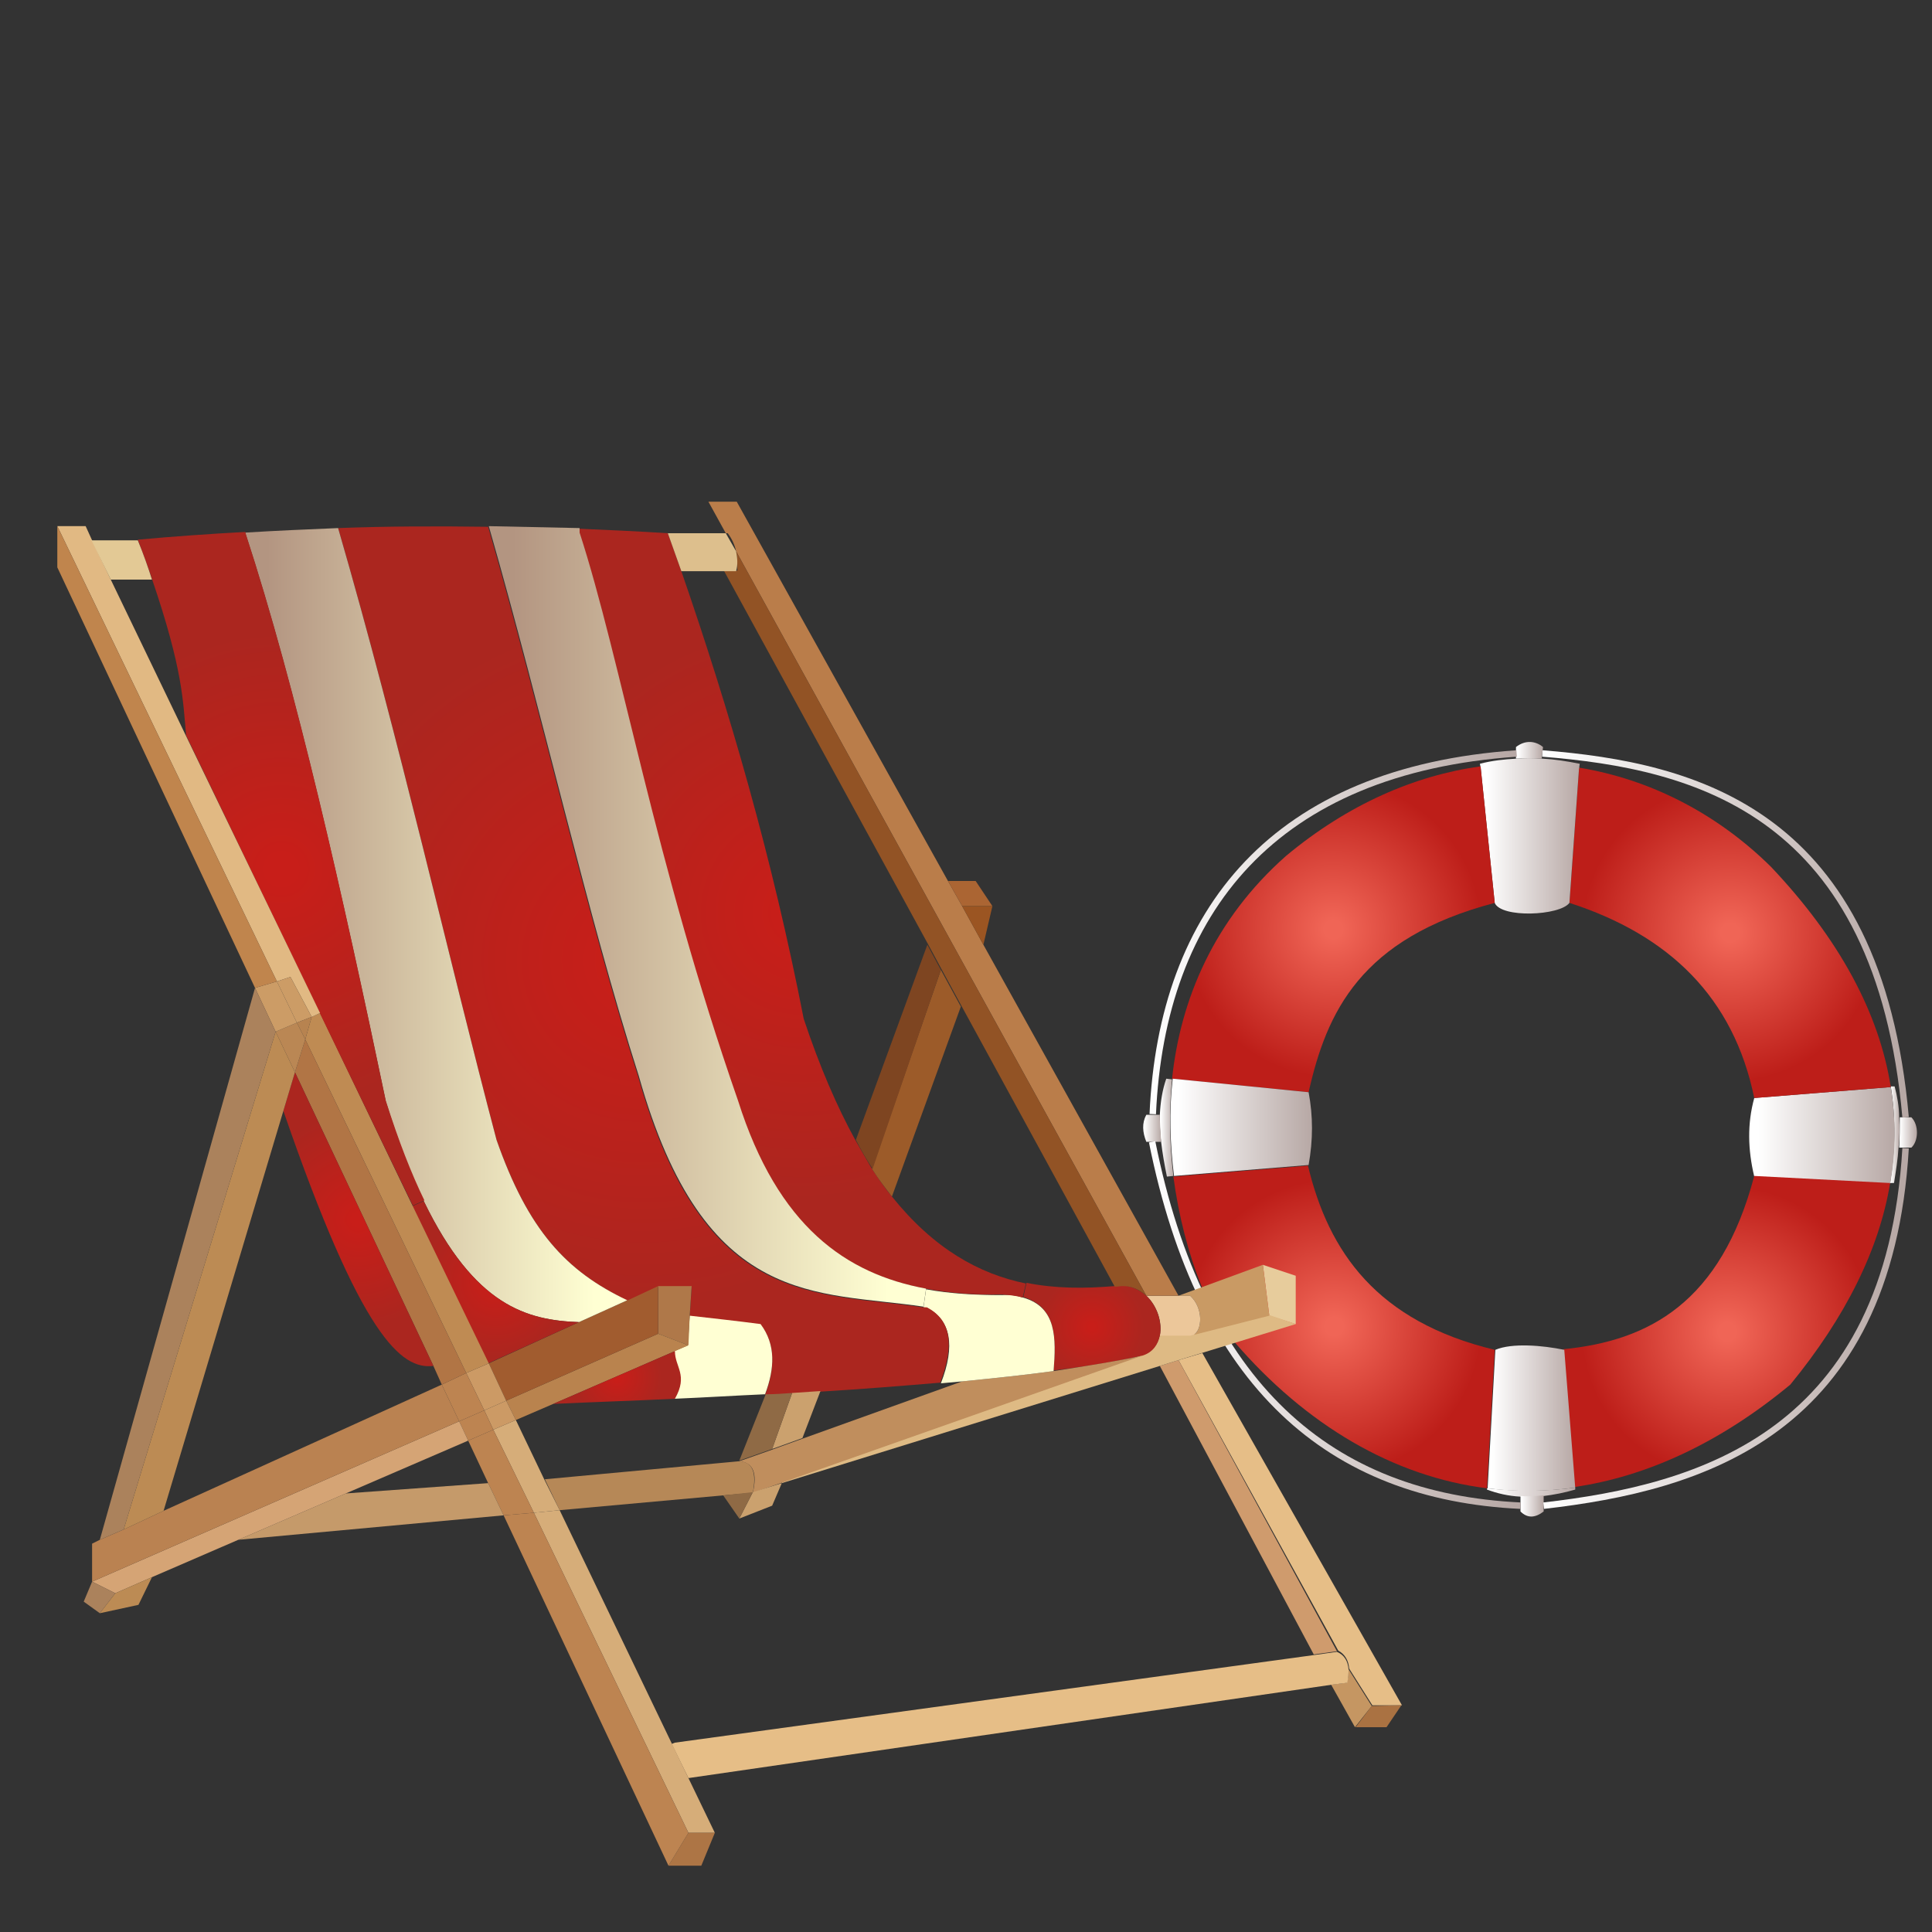 <?xml version="1.0" encoding="utf-8"?>
<!-- Generator: Adobe Illustrator 22.1.0, SVG Export Plug-In . SVG Version: 6.00 Build 0)  -->
<svg version="1.1" xmlns="http://www.w3.org/2000/svg" xmlns:xlink="http://www.w3.org/1999/xlink" x="0px" y="0px"
	 viewBox="0 0 300 300" style="enable-background:new 0 0 300 300;" xml:space="preserve">
<rect x="0" y="0" width="300" height="300" fill="#333333" stroke="none"/>
<style type="text/css">
	.st0{fill:url(#SVGID_1_);}
	.st1{fill:url(#SVGID_2_);}
	.st2{fill:url(#SVGID_3_);}
	.st3{fill:url(#SVGID_4_);}
	.st4{fill:url(#SVGID_5_);}
	.st5{fill:url(#SVGID_6_);}
	.st6{fill:url(#SVGID_7_);}
	.st7{fill:url(#SVGID_8_);}
	.st8{fill:url(#SVGID_9_);}
	.st9{fill:url(#SVGID_10_);}
	.st10{fill:url(#SVGID_11_);}
	.st11{fill:url(#SVGID_12_);}
	.st12{fill:url(#SVGID_13_);}
	.st13{fill:url(#SVGID_14_);}
	.st14{fill:url(#SVGID_15_);}
	.st15{fill:url(#SVGID_16_);}
	.st16{fill:none;stroke:url(#SVGID_17_);stroke-miterlimit:10;}
	.st17{fill:none;stroke:url(#SVGID_18_);stroke-miterlimit:10;}
	.st18{fill:none;stroke:url(#SVGID_19_);stroke-miterlimit:10;}
	.st19{fill:none;stroke:url(#SVGID_20_);stroke-miterlimit:10;}
	.st20{fill:#E6BE87;}
	.st21{fill:#AA7242;}
	.st22{fill:#C59662;}
	.st23{fill:#CF9B6D;}
	.st24{fill:#E7CC9C;}
	.st25{fill:#DEBA84;}
	.st26{fill:#C99A64;}
	.st27{fill:#ECC79A;}
	.st28{fill:#BA7D4A;}
	.st29{fill:url(#SVGID_21_);}
	.st30{fill:#925325;}
	.st31{fill:#C08E5D;}
	.st32{fill:url(#SVGID_22_);}
	.st33{fill:url(#SVGID_23_);}
	.st34{fill:#AB6533;}
	.st35{fill:#9B5522;}
	.st36{fill:#9C5B29;}
	.st37{fill:url(#SVGID_24_);}
	.st38{fill:#7E4521;}
	.st39{fill:url(#SVGID_25_);}
	.st40{fill:#CBA16E;}
	.st41{fill:#8F6A45;}
	.st42{fill:url(#SVGID_26_);}
	.st43{fill:#B68857;}
	.st44{fill:#DDBF8D;}
	.st45{fill:#D6AD79;}
	.st46{fill:#AD7545;}
	.st47{fill:#AF7849;}
	.st48{fill:#BD8451;}
	.st49{fill:#B9834E;}
	.st50{fill:url(#SVGID_27_);}
	.st51{fill:#A15C2F;}
	.st52{fill:url(#SVGID_28_);}
	.st53{fill:url(#SVGID_29_);}
	.st54{fill:#CC9A65;}
	.st55{fill:#C59A6A;}
	.st56{fill:#BF8B53;}
	.st57{fill:#D5A475;}
	.st58{fill:#B17545;}
	.st59{fill:#BA8251;}
	.st60{fill:url(#SVGID_30_);}
	.st61{fill:url(#SVGID_31_);}
	.st62{fill:#E1B983;}
	.st63{fill:#CC9C66;}
	.st64{fill:#B78350;}
	.st65{fill:#BA8754;}
	.st66{fill:#BC8B54;}
	.st67{fill:#C0854D;}
	.st68{fill:#AB825C;}
	.st69{fill:#E3C995;}
</style>
<g id="Layer_2">
	<g>
		<g id="XMLID_5_">
			<g>
				<linearGradient id="SVGID_1_" gradientUnits="userSpaceOnUse" x1="294.898" y1="175.9" x2="297.608" y2="175.9">
					<stop  offset="5.641026e-02" style="stop-color:#FFFFFF"/>
					<stop  offset="1" style="stop-color:#B7A8A5"/>
				</linearGradient>
				<path class="st0" d="M296.8,173.5c1.2,1.2,1.1,3.7,0,4.7h-1.9c0.1-1.6,0.1-3.2,0.1-4.7H296.8z"/>
				<linearGradient id="SVGID_2_" gradientUnits="userSpaceOnUse" x1="293.544" y1="176.265" x2="295.007" y2="176.265">
					<stop  offset="5.641026e-02" style="stop-color:#FFFFFF"/>
					<stop  offset="1" style="stop-color:#B7A8A5"/>
				</linearGradient>
				<path class="st1" d="M294.9,173.5c0.1,1.5,0.1,3.1-0.1,4.7c-0.1,1.8-0.4,3.6-0.7,5.5l-0.6,0c0.8-5,0.9-10,0.1-15l0.6,0
					C294.6,170.2,294.9,171.9,294.9,173.5z"/>
				<linearGradient id="SVGID_3_" gradientUnits="userSpaceOnUse" x1="271.675" y1="176.27" x2="294.188" y2="176.27">
					<stop  offset="5.641026e-02" style="stop-color:#FFFFFF"/>
					<stop  offset="1" style="stop-color:#B7A8A5"/>
				</linearGradient>
				<path class="st2" d="M293.6,168.8c0.8,5,0.8,10-0.1,15l-21.1-1.1c-1-4.2-1.1-8.2,0-12.2L293.6,168.8z"/>
				<radialGradient id="SVGID_4_" cx="268.669" cy="144.825" r="25.29" gradientUnits="userSpaceOnUse">
					<stop  offset="5.641026e-02" style="stop-color:#F06556"/>
					<stop  offset="0.913" style="stop-color:#BD1E19"/>
				</radialGradient>
				<path class="st3" d="M293.6,168.8l-21.2,1.7c-3.2-15.6-13.2-25.3-28.7-30.3l1.5-21c11,1.8,21.4,7.1,29.8,15.4
					C285.6,145.8,291.8,157.3,293.6,168.8z"/>
				<radialGradient id="SVGID_5_" cx="268.203" cy="206.797" r="24.756" gradientUnits="userSpaceOnUse">
					<stop  offset="5.641026e-02" style="stop-color:#F06556"/>
					<stop  offset="0.913" style="stop-color:#BD1E19"/>
				</radialGradient>
				<path class="st4" d="M272.4,182.6l21.1,1.1c-1.7,10.3-6.9,20.8-15.5,31.3c-11.1,9.2-22.5,14.3-33.5,15.9l-1.7-21.4
					C256,208.2,267.2,202.3,272.4,182.6z"/>
				<linearGradient id="SVGID_6_" gradientUnits="userSpaceOnUse" x1="229.875" y1="118.453" x2="245.261" y2="118.453">
					<stop  offset="5.641026e-02" style="stop-color:#FFFFFF"/>
					<stop  offset="1" style="stop-color:#B7A8A5"/>
				</linearGradient>
				<path class="st5" d="M235.5,117.8c1.3-0.1,2.6-0.1,4,0c1.9,0.1,3.8,0.4,5.8,0.8l-0.1,0.7c-5-0.8-10.1-0.9-15.3-0.2l-0.1-0.5
					C231.7,118.1,233.6,117.9,235.5,117.8z"/>
				<linearGradient id="SVGID_7_" gradientUnits="userSpaceOnUse" x1="229.926" y1="130.183" x2="245.21" y2="130.183">
					<stop  offset="5.641026e-02" style="stop-color:#FFFFFF"/>
					<stop  offset="1" style="stop-color:#B7A8A5"/>
				</linearGradient>
				<path class="st6" d="M245.2,119.2l-1.5,21c-1.5,2-10.6,2.4-11.6,0l-2.2-21.2C235.1,118.3,240.2,118.4,245.2,119.2z"/>
				<linearGradient id="SVGID_8_" gradientUnits="userSpaceOnUse" x1="230.901" y1="231.687" x2="244.574" y2="231.687">
					<stop  offset="5.641026e-02" style="stop-color:#FFFFFF"/>
					<stop  offset="1" style="stop-color:#B7A8A5"/>
				</linearGradient>
				<path class="st7" d="M244.6,231l0,0.3c-1.7,0.5-3.3,0.8-4.9,1c-1.2,0.1-2.4,0.2-3.6,0.1c-1.9-0.1-3.6-0.5-5.2-1.1l0-0.2
					C235.4,231.6,239.9,231.6,244.6,231z"/>
				<linearGradient id="SVGID_9_" gradientUnits="userSpaceOnUse" x1="230.911" y1="220.184" x2="244.554" y2="220.184">
					<stop  offset="5.641026e-02" style="stop-color:#FFFFFF"/>
					<stop  offset="1" style="stop-color:#B7A8A5"/>
				</linearGradient>
				<path class="st8" d="M242.9,209.6l1.7,21.4c-4.6,0.6-9.2,0.7-13.6,0.1l1.2-21.5C234.8,208.5,239.5,208.9,242.9,209.6z"/>
				<linearGradient id="SVGID_10_" gradientUnits="userSpaceOnUse" x1="236.112" y1="233.891" x2="239.702" y2="233.891">
					<stop  offset="5.641026e-02" style="stop-color:#FFFFFF"/>
					<stop  offset="1" style="stop-color:#B7A8A5"/>
				</linearGradient>
				<path class="st9" d="M239.7,232.4v2.3c-1.3,1-2.5,1.1-3.6,0v-2.3v-0.1c1.1,0.1,2.3,0,3.6-0.1L239.7,232.4z"/>
				<linearGradient id="SVGID_11_" gradientUnits="userSpaceOnUse" x1="235.465" y1="116.478" x2="239.579" y2="116.478">
					<stop  offset="5.641026e-02" style="stop-color:#FFFFFF"/>
					<stop  offset="1" style="stop-color:#B7A8A5"/>
				</linearGradient>
				<path class="st10" d="M239.6,116l-0.2,1.8c-1.3-0.1-2.7-0.1-4,0V116C236.8,114.9,238.4,115,239.6,116z"/>
				<radialGradient id="SVGID_12_" cx="207.052" cy="144.307" r="25.168" gradientUnits="userSpaceOnUse">
					<stop  offset="5.641026e-02" style="stop-color:#F06556"/>
					<stop  offset="0.913" style="stop-color:#BD1E19"/>
				</radialGradient>
				<path class="st11" d="M229.9,119l2.2,21.2c-20.9,5.5-26.1,17-28.9,29.4l-21.2-2.1c1.3-12.3,6.5-24.7,17.7-34.6
					C209.3,124.9,219.7,120.4,229.9,119z"/>
				<radialGradient id="SVGID_13_" cx="207.17" cy="205.976" r="25.001" gradientUnits="userSpaceOnUse">
					<stop  offset="5.641026e-02" style="stop-color:#F06556"/>
					<stop  offset="0.913" style="stop-color:#BD1E19"/>
				</radialGradient>
				<path class="st12" d="M232.1,209.6l-1.2,21.5c-14.5-1.8-28.1-9.8-39.2-22.7l-5.1-8.6c-2.1-5.2-3.6-11.1-4.4-17.1l20.9-1.7
					C206.3,194.4,213.8,205.2,232.1,209.6z"/>
				<linearGradient id="SVGID_14_" gradientUnits="userSpaceOnUse" x1="181.681" y1="175.013" x2="203.715" y2="175.013">
					<stop  offset="5.641026e-02" style="stop-color:#FFFFFF"/>
					<stop  offset="1" style="stop-color:#B7A8A5"/>
				</linearGradient>
				<path class="st13" d="M203.2,169.6c0.7,3.7,0.7,7.4,0,11.3l-20.9,1.7c-0.6-4.9-0.8-10-0.2-15.1L203.2,169.6z"/>
				<linearGradient id="SVGID_15_" gradientUnits="userSpaceOnUse" x1="180.123" y1="175.008" x2="182.249" y2="175.008">
					<stop  offset="5.641026e-02" style="stop-color:#FFFFFF"/>
					<stop  offset="1" style="stop-color:#B7A8A5"/>
				</linearGradient>
				<path class="st14" d="M182.2,182.6l-1,0.1c-0.4-1.9-0.7-3.7-0.9-5.4c-0.2-1.5-0.2-2.9-0.2-4.2c0.1-2,0.4-3.9,1-5.6l0.9,0.1
					C181.5,172.6,181.6,177.6,182.2,182.6z"/>
				<linearGradient id="SVGID_16_" gradientUnits="userSpaceOnUse" x1="177.559" y1="175.136" x2="180.32" y2="175.136">
					<stop  offset="5.641026e-02" style="stop-color:#FFFFFF"/>
					<stop  offset="1" style="stop-color:#B7A8A5"/>
				</linearGradient>
				<path class="st15" d="M180.3,177.3L180.3,177.3H178c-0.6-1.5-0.7-2.9,0-4.2h2.1h0C180.1,174.4,180.2,175.8,180.3,177.3z"/>
			</g>
			<g>
			</g>
		</g>
	</g>
	<linearGradient id="SVGID_17_" gradientUnits="userSpaceOnUse" x1="178.434" y1="144.785" x2="235.5" y2="144.785">
		<stop  offset="0" style="stop-color:#FFFFFF"/>
		<stop  offset="0.985" style="stop-color:#B7A8A5"/>
	</linearGradient>
	<path class="st16" d="M235.5,117c-37.6,2.6-55.1,24.4-56.5,56"/>
	<linearGradient id="SVGID_18_" gradientUnits="userSpaceOnUse" x1="239.447" y1="145.053" x2="296.361" y2="145.053">
		<stop  offset="0" style="stop-color:#FFFFFF"/>
		<stop  offset="0.985" style="stop-color:#B7A8A5"/>
	</linearGradient>
	<path class="st17" d="M239.5,117c23.8,1.9,52.2,9,56.4,56.5"/>
	<linearGradient id="SVGID_19_" gradientUnits="userSpaceOnUse" x1="239.644" y1="206.269" x2="296.362" y2="206.269">
		<stop  offset="0" style="stop-color:#FFFFFF"/>
		<stop  offset="0.985" style="stop-color:#B7A8A5"/>
	</linearGradient>
	<path class="st18" d="M295.9,178.3c-2.6,44.3-31.7,52.7-56.2,55.5"/>
	<linearGradient id="SVGID_20_" gradientUnits="userSpaceOnUse" x1="178.443" y1="205.724" x2="236.135" y2="205.724">
		<stop  offset="0" style="stop-color:#FFFFFF"/>
		<stop  offset="0.985" style="stop-color:#B7A8A5"/>
	</linearGradient>
	<path class="st19" d="M236.1,233.8c-29.6-1.4-49.6-18.6-57.2-56.5"/>
</g>
<g id="Layer_3">
	<g>
		<g id="XMLID_2_">
			<g>
				<path class="st20" d="M186.7,210.1l31,54.7l-4.6,0l-3.6-5.7h0c-0.1-1.2-0.6-2.2-1.7-2.8L183,211.2L186.7,210.1z"/>
				<polygon class="st21" points="217.6,264.8 215.3,268.2 210.5,268.2 213,264.9 				"/>
				<path class="st22" d="M209.4,259.2l3.6,5.7l-2.6,3.3l-3.7-6.6l2.4-0.3C209.4,260.5,209.4,259.8,209.4,259.2L209.4,259.2z"/>
				<path class="st20" d="M209.4,259.2c0,0.6,0,1.3-0.2,2.1l-2.4,0.3l-99.9,14.5l-2.6-5.3l0.5-0.2l99.2-13.6l3.6-0.5
					C208.8,257,209.3,258,209.4,259.2z"/>
				<polygon class="st23" points="183,211.2 207.6,256.4 204,256.9 180.1,212.1 				"/>
				<polygon class="st24" points="201.2,198.1 201.2,205.6 197.1,204.3 196.1,196.4 				"/>
				<path class="st25" d="M201.2,205.6l-14.6,4.5l-3.6,1.1l-2.9,0.9l-58.7,18.2l0.1-0.2l55.9-19.7c1.6-0.5,2.4-1.7,2.7-3.1h4.7
					c0.2,0,0.3,0,0.5-0.1l0,0l11.8-3L201.2,205.6z"/>
				<path class="st26" d="M196.1,196.4l1,7.9l-11.8,3c1.4-0.7,1.6-4.2-0.5-6.1H183L196.1,196.4z"/>
				<path class="st27" d="M184.8,201.2c2.1,1.9,1.9,5.4,0.5,6.1l0,0l-0.5,0.1h-4.7c0.4-2.1-0.4-4.6-2.1-6.2h5.1H184.8z"/>
				<path class="st28" d="M152.7,146.7l30.3,54.5H178c0,0,0,0,0,0L114.3,85.6c-0.2-0.9-0.6-1.9-1.3-2.8h-0.3l-2.7-4.9h4.4l32.8,58.9
					l2.2,3.9L152.7,146.7z"/>
				<radialGradient id="SVGID_21_" cx="169.538" cy="206.043" r="8.919" gradientUnits="userSpaceOnUse">
					<stop  offset="5.641026e-02" style="stop-color:#C81E19"/>
					<stop  offset="0.913" style="stop-color:#AB261F"/>
				</radialGradient>
				<path class="st29" d="M178,201.2c1.7,1.6,2.5,4.2,2.1,6.2c-0.3,1.4-1.1,2.6-2.7,3.1c-4.1,0.9-8.7,1.7-13.8,2.3
					c0.4-5,0.5-9.8-4.7-11.4l0.5-2.2c4.5,0.9,9,0.9,13.7,0.5c0.4,0,0.9-0.1,1.3-0.1C175.7,199.7,177,200.3,178,201.2L178,201.2
					L178,201.2z"/>
				<path class="st30" d="M114.3,85.6l63.7,115.6c-1-0.9-2.2-1.5-3.6-1.5c-0.4,0-0.9,0.1-1.3,0.1l-23.8-43.6l-3.1-5.7l-2.1-3.9
					l-31.7-58h2.1C114.5,87.6,114.5,86.6,114.3,85.6z"/>
				<path class="st31" d="M177.4,210.5l-55.9,19.7l-4.6,1.6c0.7-3,0.1-4.7-2.1-4.9l5.1-1.8l4.7-1.7l24.8-8.9v0c5-0.5,9.8-1,14.2-1.6
					C168.7,212.1,173.3,211.4,177.4,210.5z"/>
				<linearGradient id="SVGID_22_" gradientUnits="userSpaceOnUse" x1="143.331" y1="207.402" x2="163.759" y2="207.402">
					<stop  offset="0" style="stop-color:#FFFFFF"/>
					<stop  offset="0" style="stop-color:#FFFFD3"/>
				</linearGradient>
				<path class="st32" d="M158.9,201.5c5.2,1.5,5.1,6.3,4.7,11.4c-4.4,0.6-9.2,1.1-14.2,1.6c-1.1,0.1-2.2,0.2-3.3,0.3
					c2.3-5.9,1.5-9.8-2.1-11.7c-0.2,0-0.4-0.1-0.6-0.1l0.4-2.8c3.8,0.7,7.8,0.9,11.8,0.9C156.9,201,158,201.2,158.9,201.5z"/>
				<radialGradient id="SVGID_23_" cx="124.642" cy="141.753" r="48.828" gradientUnits="userSpaceOnUse">
					<stop  offset="5.641026e-02" style="stop-color:#C81E19"/>
					<stop  offset="0.913" style="stop-color:#AB261F"/>
				</radialGradient>
				<path class="st33" d="M159.3,199.3l-0.5,2.2c-0.9-0.3-2-0.4-3.3-0.5c-4.1,0.1-8-0.2-11.8-0.9c-12.4-2.3-23-9.6-29.2-29.1
					c-12.9-37-18.2-68.5-24.6-88.2l0-0.7c4.6,0.2,9.2,0.4,13.8,0.7c0.7,2,1.4,3.9,2.1,5.9c7.5,21.7,14.1,44.4,19,69.5
					c2.5,7.5,5.2,13.7,8,18.8c0.9,1.6,1.8,3.1,2.6,4.5c1,1.5,2,3,3.1,4.3v0C145,193.9,152,197.8,159.3,199.3z"/>
				<polygon class="st34" points="151.5,136.8 154.1,140.7 149.4,140.7 147.2,136.8 				"/>
				<polygon class="st35" points="154.1,140.7 152.7,146.7 149.4,140.7 				"/>
				<path class="st36" d="M146.1,150.6l3.1,5.7l-10.7,29.5c-1-1.3-2.1-2.7-3.1-4.3L146.1,150.6z"/>
				<radialGradient id="SVGID_24_" cx="99.933" cy="149.105" r="58.294" gradientUnits="userSpaceOnUse">
					<stop  offset="5.641026e-02" style="stop-color:#C81E19"/>
					<stop  offset="0.913" style="stop-color:#AB261F"/>
				</radialGradient>
				<path class="st37" d="M143.9,203c3.7,1.9,4.4,5.7,2.1,11.7c-5.9,0.5-12.2,1-18.7,1.4c-1.4,0.1-2.9,0.2-4.4,0.3
					c-1.4,0.1-2.7,0.2-4.1,0.2c1.5-4,1.7-7.8-0.7-10.9c-3.8-0.5-7.5-0.9-11-1.3l0.3-4.6h-5.1l-4.8,2.2h0C87.9,197.4,82,191,77.1,177
					c-7.4-28-15-61.9-24.6-95c7.8-0.3,15.6-0.3,23.3-0.2v0c8.4,29.3,15.3,60.4,23.3,85.4c10.2,36.3,27.7,33.3,44.2,35.8
					C143.5,203,143.7,203,143.9,203z"/>
				<path class="st38" d="M144,146.7l2.1,3.9l-10.6,30.9c-0.9-1.4-1.8-2.9-2.6-4.5L144,146.7L144,146.7z"/>
				<linearGradient id="SVGID_25_" gradientUnits="userSpaceOnUse" x1="75.846" y1="142.317" x2="143.772" y2="142.317">
					<stop  offset="5.641026e-02" style="stop-color:#B39581"/>
					<stop  offset="0.913" style="stop-color:#FFFFD3"/>
				</linearGradient>
				<path class="st39" d="M143.8,200.1l-0.4,2.8c-16.5-2.5-34,0.5-44.2-35.8c-8-25-14.9-56.1-23.3-85.4v0c4.7,0.1,9.4,0.2,14.1,0.3
					l0,0.7c6.4,19.7,11.7,51.2,24.6,88.2C120.8,190.5,131.4,197.8,143.8,200.1z"/>
				<path class="st40" d="M127.4,216l-2.8,7.3l-4.7,1.7l3.1-8.7C124.5,216.2,126,216.1,127.4,216z"/>
				<path class="st41" d="M123,216.3l-3.1,8.7l-5.1,1.8l4.1-10.3C120.3,216.5,121.7,216.4,123,216.3z"/>
				<polygon class="st40" points="121.4,230.3 119.9,233.8 114.8,235.8 116.9,231.7 				"/>
				<linearGradient id="SVGID_26_" gradientUnits="userSpaceOnUse" x1="104.814" y1="210.741" x2="119.979" y2="210.741">
					<stop  offset="0" style="stop-color:#FFFFFF"/>
					<stop  offset="0" style="stop-color:#FFFFD3"/>
				</linearGradient>
				<path class="st42" d="M118.1,205.6c2.4,3.2,2.2,6.9,0.7,10.9c-4.6,0.2-9.3,0.5-14.1,0.7c2.1-3.7,0-4.9,0-7.4l2.1-0.9l0.3-4.6
					C110.6,204.7,114.3,205.1,118.1,205.6z"/>
				<path class="st43" d="M114.8,226.9c2.1,0.1,2.7,1.8,2.1,4.9l-4.6,0.4l-25.4,2.3l-2.3-4.8L114.8,226.9z"/>
				<polygon class="st41" points="116.9,231.7 114.8,235.8 112.3,232.2 				"/>
				<path class="st44" d="M114.3,85.6c0.2,1,0.3,2.1,0,3.1h-2.1h-6.4c-0.7-2-1.4-3.9-2.1-5.9h7.2h1.8L114.3,85.6z"/>
				<polygon class="st45" points="106.9,276.1 111,284.6 106.9,284.6 82.9,234.9 86.9,234.5 104.3,270.7 				"/>
				<polygon class="st46" points="111,284.6 108.9,289.7 103.8,289.7 106.9,284.6 				"/>
				<polygon class="st47" points="107.4,199.7 107.1,204.3 106.9,208.9 102.2,207.1 102.2,199.7 				"/>
				<polygon class="st48" points="82.9,234.9 106.9,284.6 103.8,289.7 78.2,235.3 				"/>
				<polygon class="st49" points="106.9,208.9 104.8,209.8 85.9,218 85.9,218 80.1,220.5 78.6,217.5 102.2,207.1 				"/>
				<radialGradient id="SVGID_27_" cx="95.807" cy="213.895" r="7.587" gradientUnits="userSpaceOnUse">
					<stop  offset="5.641026e-02" style="stop-color:#C81E19"/>
					<stop  offset="0.913" style="stop-color:#AB261F"/>
				</radialGradient>
				<path class="st50" d="M104.8,209.8c0,2.5,2.1,3.7,0,7.4c-6.2,0.3-12.6,0.5-18.9,0.8L104.8,209.8z"/>
				<polygon class="st51" points="102.2,199.7 102.2,207.1 78.6,217.5 75.9,211.7 89.9,205.3 97.4,201.9 97.5,201.9 				"/>
				<linearGradient id="SVGID_28_" gradientUnits="userSpaceOnUse" x1="38.129" y1="143.625" x2="97.449" y2="143.625">
					<stop  offset="5.641026e-02" style="stop-color:#B39581"/>
					<stop  offset="0.913" style="stop-color:#FFFFD3"/>
				</linearGradient>
				<path class="st52" d="M97.4,201.9l-7.5,3.4c-8.1-0.3-16.2-2.5-24.1-18.8c-2-4.2-4-9.3-5.9-15.5c-6.8-32.5-13.8-63.7-21.8-88.2
					l0-0.1c4.8-0.3,9.6-0.5,14.4-0.7c9.6,33.1,17.2,67,24.6,95C82,191,87.9,197.4,97.4,201.9z"/>
				<radialGradient id="SVGID_29_" cx="77.026" cy="199.067" r="12.769" gradientUnits="userSpaceOnUse">
					<stop  offset="5.641026e-02" style="stop-color:#C81E19"/>
					<stop  offset="0.913" style="stop-color:#AB261F"/>
				</radialGradient>
				<path class="st53" d="M89.9,205.3l-14.1,6.4l-11.8-24.4l1.8-0.8C73.7,202.8,81.8,205,89.9,205.3z"/>
				<polygon class="st45" points="86.9,234.5 82.9,234.9 76.6,222 80.1,220.5 84.5,229.7 				"/>
				<polygon class="st48" points="82.9,234.9 78.2,235.3 75.8,230.3 72.7,223.7 76.6,222 				"/>
				<polygon class="st54" points="78.6,217.5 80.1,220.5 76.6,222 75.2,219 				"/>
				<polygon class="st54" points="75.9,211.7 78.6,217.5 75.2,219 72.4,213.2 				"/>
				<polygon class="st55" points="75.8,230.3 78.2,235.3 37,239.1 53.7,231.9 53.7,231.9 				"/>
				<polygon class="st48" points="75.2,219 76.6,222 72.7,223.7 71.3,220.7 				"/>
				<polygon class="st56" points="64.1,187.3 75.9,211.7 72.4,213.2 47.4,161.4 48.4,157.9 49.7,157.3 				"/>
				<polygon class="st48" points="72.4,213.2 75.2,219 71.3,220.7 68.6,215 				"/>
				<polygon class="st57" points="71.3,220.7 72.7,223.7 53.7,231.9 53.7,231.9 37,239.1 23.6,244.9 23.6,244.9 17.9,247.4 
					14.3,245.6 				"/>
				<polygon class="st58" points="72.4,213.2 68.6,215 67.3,212.1 45.8,166.5 47.4,161.4 				"/>
				<polygon class="st59" points="25.4,234.6 68.6,215 71.3,220.7 14.3,245.6 14.3,239.7 15.5,239.1 19.2,237.5 				"/>
				<radialGradient id="SVGID_30_" cx="55.649" cy="189.358" r="18.114" gradientUnits="userSpaceOnUse">
					<stop  offset="5.641026e-02" style="stop-color:#C81E19"/>
					<stop  offset="0.913" style="stop-color:#AB261F"/>
				</radialGradient>
				<path class="st60" d="M45.8,166.5l21.5,45.6c-5,0.6-11.2-4.5-23.3-39.6L45.8,166.5z"/>
				<radialGradient id="SVGID_31_" cx="43.668" cy="134.952" r="40.197" gradientUnits="userSpaceOnUse">
					<stop  offset="5.641026e-02" style="stop-color:#C81E19"/>
					<stop  offset="0.913" style="stop-color:#AB261F"/>
				</radialGradient>
				<path class="st61" d="M65.9,186.4l-1.8,0.8l-14.5-30l-20.7-43c-0.5-5.5-0.5-10.2-5.3-24.3c-0.6-1.9-1.4-3.9-2.2-6.1
					c5.5-0.5,11.1-0.9,16.7-1.2l0,0.1c8,24.5,15,55.7,21.8,88.2C61.9,177.2,63.9,182.3,65.9,186.4z"/>
				<polygon class="st62" points="28.9,114.3 49.7,157.3 48.4,157.9 45.1,151.7 43,152.4 8.9,81.7 13.3,81.7 14.3,83.9 17.2,90 				
					"/>
				<polygon class="st63" points="45.1,151.7 48.4,157.9 46.1,158.8 43,152.4 				"/>
				<polygon class="st64" points="48.4,157.9 47.4,161.4 46.1,158.8 				"/>
				<polygon class="st65" points="46.1,158.8 47.4,161.4 45.8,166.5 42.8,160.2 				"/>
				<polygon class="st63" points="46.1,158.8 42.8,160.2 39.6,153.4 43,152.4 				"/>
				<polygon class="st66" points="42.8,160.2 45.8,166.5 44,172.5 25.4,234.6 19.2,237.5 				"/>
				<polygon class="st67" points="43,152.4 39.6,153.4 8.9,88.1 8.9,81.7 				"/>
				<polygon class="st68" points="39.6,153.4 42.8,160.2 19.2,237.5 15.5,239.1 				"/>
				<path class="st69" d="M23.6,90h-6.4l-3-6.1h7.2C22.3,86.1,23,88.1,23.6,90z"/>
				<polygon class="st66" points="23.6,244.9 21.5,249.2 15.5,250.5 17.9,247.4 				"/>
				<polygon class="st68" points="17.9,247.4 15.5,250.5 13,248.7 14.3,245.6 				"/>
			</g>
			<g>
			</g>
		</g>
	</g>
</g>
</svg>
